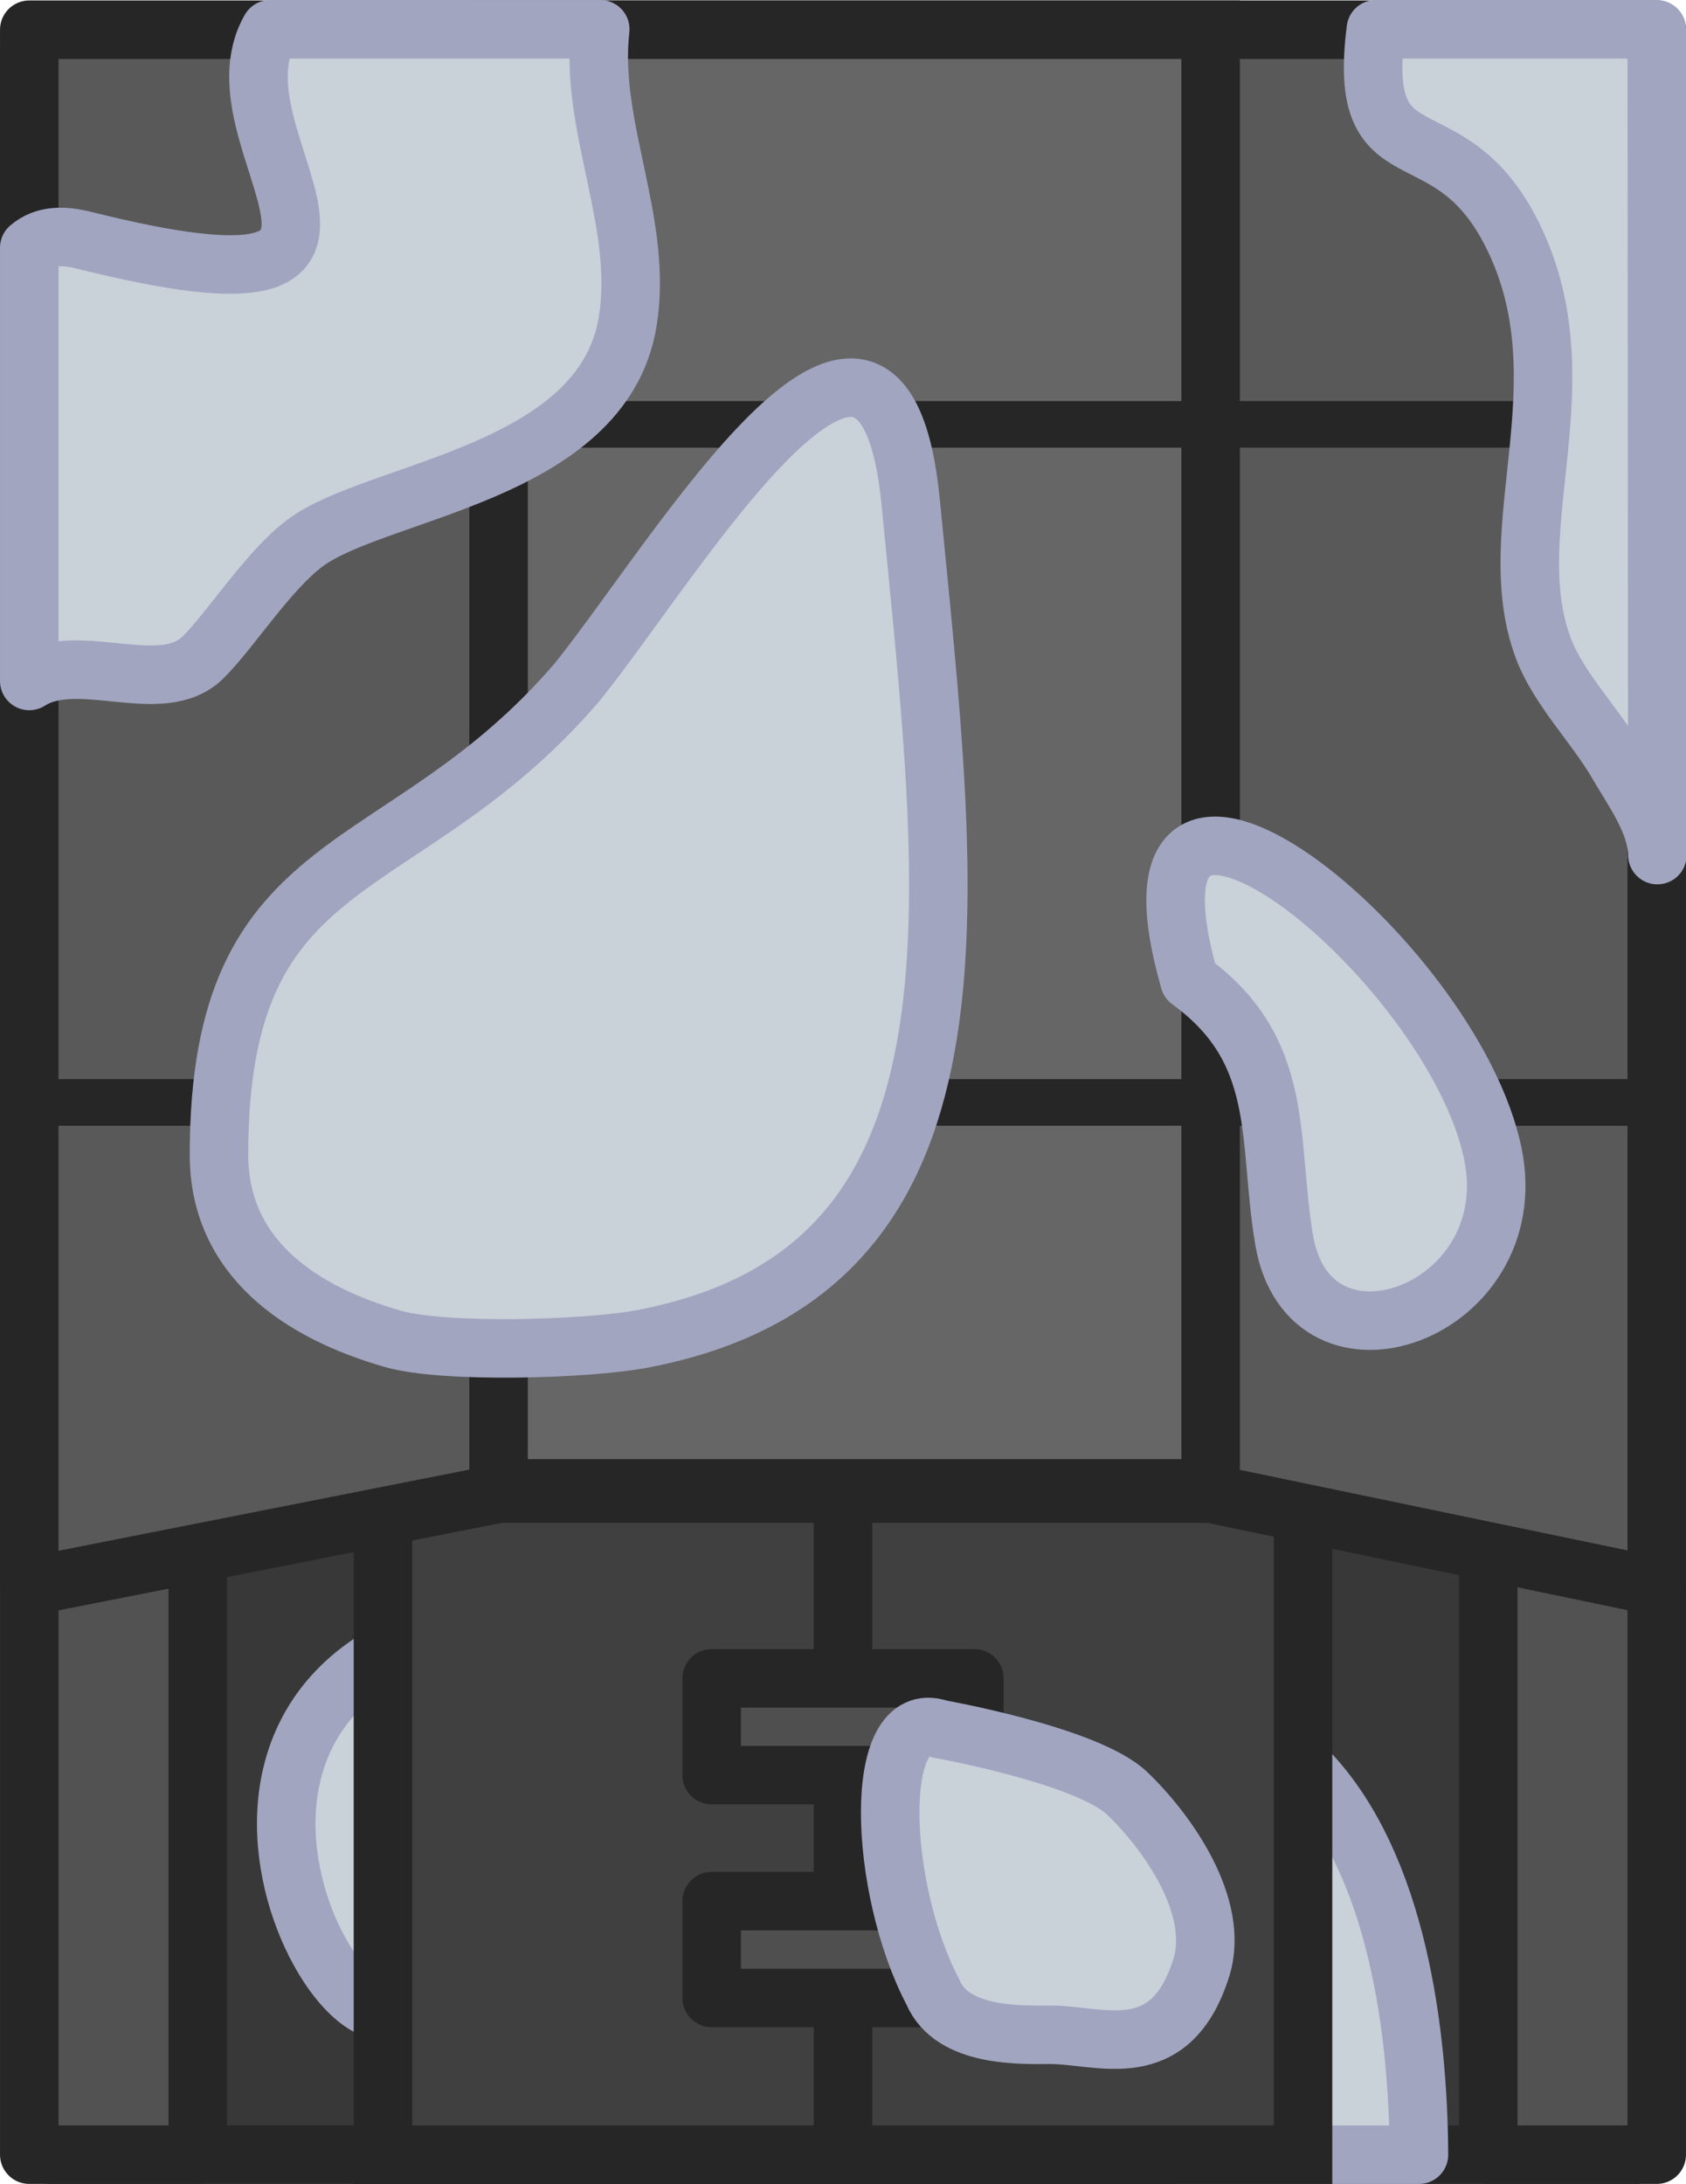 <?xml version="1.0" encoding="UTF-8" standalone="no"?>
<!-- Created with Inkscape (http://www.inkscape.org/) -->

<svg
   width="259.331"
   height="335.877"
   viewBox="0 0 68.615 88.867"
   version="1.1"
   id="svg1"
   xml:space="preserve"
   xmlns="http://www.w3.org/2000/svg"
   xmlns:svg="http://www.w3.org/2000/svg"><defs
     id="defs1" /><g
     id="layer1"><path
       id="rect3-8-3-8-9-5-2-8"
       style="display:inline;fill:#4f4f4f;fill-opacity:1;stroke:none;stroke-width:2.381;stroke-linecap:round;stroke-dasharray:none;stroke-opacity:1"
       d="M 1.191,1.209 H 67.133 V 60.779 H 1.191 Z" /><g
       id="g15-5-2-8-9-0-5"
       transform="matrix(0.776,0,0,0.824,-29.257,-54.646)"
       style="display:inline;stroke-width:2.978;stroke-dasharray:none"><g
         id="g96-4"><path
           id="rect12-8-7-7-5-2-7-8"
           style="display:inline;fill:#252525;stroke-width:2.381;stroke-linecap:round;stroke-linejoin:round;stroke-dasharray:none"
           d="m 209.882,-537.241 v 1.93 h -44.366 v -1.93 z"
           transform="matrix(1.289,0,0,1.213,-149.065,787.058)" /><path
           id="rect11-5-5-4-6-0-0"
           style="fill:#383838;fill-opacity:1;stroke-width:2.978;stroke-linecap:round;stroke-linejoin:round;stroke-dasharray:none"
           d="m 47.436,150.276 h 72.452 v 10.172 H 47.436 Z" /><path
           id="rect12-8-1-9-2-1-3"
           style="fill:#242424;stroke-width:3.281;stroke-linecap:round;stroke-linejoin:round;stroke-dasharray:none"
           d="m 120.619,147.901 v 2.889 H 45.53 v -2.889 z" /><path
           id="rect11-5-2-2-7-2-4-7"
           style="fill:#2b2b2b;fill-opacity:1;stroke-width:2.978;stroke-linecap:round;stroke-linejoin:round;stroke-dasharray:none"
           d="m 47.436,138.027 h 72.452 v 10.172 H 47.436 Z" /><path
           id="rect11-6-3-7-8-1"
           style="fill:#454545;fill-opacity:1;stroke-width:2.978;stroke-linecap:round;stroke-linejoin:round;stroke-dasharray:none"
           d="m 47.436,162.526 h 72.452 v 10.172 H 47.436 Z" /><path
           id="rect12-3-6-4-7-1"
           style="fill:#2b2b2b;stroke-width:3.281;stroke-linecap:round;stroke-linejoin:round;stroke-dasharray:none"
           d="m 119.052,160.416 v 2.889 H 47.292 v -2.889 z" /></g></g><path
       id="rect4-1-7-0-6-6-7-2"
       style="display:inline;fill:#383838;fill-opacity:1;stroke:#262626;stroke-width:2.381;stroke-linecap:round;stroke-dasharray:none;stroke-opacity:1"
       d="m 3.095,28.32 h 62.426 V 87.677 h -62.426 z" /><path
       style="fill:#c9d1d9;stroke:#a2a5c0;stroke-width:2.381;stroke-linecap:round;stroke-linejoin:round;stroke-miterlimit:0;stroke-dasharray:none"
       d="m 16.755,66.763 c -0.216,3.91 0.329,7.787 0.329,11.681 0,10.592 -12.008,-6.676 -0.329,-11.681 z"
       id="path1" /><path
       style="fill:#c9d1d9;stroke:#a2a5c0;stroke-width:2.381;stroke-linecap:round;stroke-linejoin:round;stroke-miterlimit:0;stroke-dasharray:none"
       d="m 48.082,87.677 h 9.666 c -0.03,-5 -0.877,-11.714 -4.442,-15.533 -0.63,-0.676 -1.417,-0.811 -2.139,-1.316 -0.666,-0.466 -1.652,-1.258 -2.262,-1.206 z"
       id="path7" /><path
       id="rect4-1-7-0-6-6-7"
       style="display:inline;fill:#404040;fill-opacity:1;stroke:#262626;stroke-width:2.381;stroke-linecap:round;stroke-dasharray:none;stroke-opacity:1"
       d="m 15.585,28.32 h 37.444 V 87.677 h -37.444 z" /><path
       style="fill:#4f4f4f;fill-opacity:1;fill-rule:evenodd;stroke:#262626;stroke-width:2.381;stroke-linecap:square;stroke-linejoin:round;stroke-dasharray:none;stroke-opacity:1"
       d="M 34.307,87.677 V 59.657"
       id="path97" /><g
       id="g97"
       transform="translate(-145.343,591.276)"
       style="stroke-width:2.381;stroke-dasharray:none"><rect
         style="fill:#4f4f4f;fill-opacity:1;fill-rule:evenodd;stroke:#262626;stroke-width:2.381;stroke-linecap:square;stroke-linejoin:round;stroke-dasharray:none;stroke-opacity:1"
         id="rect97"
         width="10.69"
         height="3.939"
         x="174.305"
         y="-522.982" /><rect
         style="fill:#4f4f4f;fill-opacity:1;fill-rule:evenodd;stroke:#262626;stroke-width:2.381;stroke-linecap:square;stroke-linejoin:round;stroke-dasharray:none;stroke-opacity:1"
         id="rect97-3"
         width="10.69"
         height="3.939"
         x="174.305"
         y="-513.916" /></g><path
       id="rect11-5-6-0-6-0-1-6"
       style="display:inline;fill:#242424;stroke-width:2.381;stroke-linecap:round;stroke-linejoin:round;stroke-dasharray:none"
       d="m 20.512,38.04 h 44.631 v 8.383 h -44.631 z" /><path
       id="rect12-8-4-01-3-7-8-8"
       style="display:inline;fill:#252525;stroke-width:2.381;stroke-linecap:round;stroke-linejoin:round;stroke-dasharray:none"
       d="m 64.799,36.11 v 1.93 h -43.943 v -1.93 z" /><path
       id="rect11-5-2-0-5-5-5-3-2"
       style="display:inline;fill:#242424;stroke-width:2.381;stroke-linecap:round;stroke-linejoin:round;stroke-dasharray:none"
       d="m 20.512,27.727 h 44.631 v 8.383 h -44.631 z" /><path
       id="rect11-29-2-6-1-9-6"
       style="display:inline;fill:#262626;stroke-width:2.381;stroke-linecap:round;stroke-linejoin:round;stroke-dasharray:none"
       d="m 20.512,48.353 h 44.631 v 8.383 h -44.631 z" /><path
       id="rect12-60-3-1-9-9-1"
       style="display:inline;fill:#252525;stroke-width:2.381;stroke-linecap:round;stroke-linejoin:round;stroke-dasharray:none"
       d="m 64.799,46.423 v 1.93 h -43.943 v -1.93 z" /><path
       id="rect1-0-9-7-8-3-8"
       style="display:inline;fill:#525252;fill-opacity:1;stroke:#262626;stroke-width:2.381;stroke-linecap:round;stroke-dasharray:none;stroke-opacity:1;stroke-linejoin:round"
       d="m 60.568,2.161 h 6.856 v 85.515 h -6.856 z" /><path
       id="rect1-9-2-5-8-0-6-3"
       style="display:inline;fill:#525252;fill-opacity:1;stroke:#262626;stroke-width:2.381;stroke-linecap:round;stroke-dasharray:none;stroke-opacity:1;stroke-linejoin:round"
       d="m 1.191,2.161 h 6.856 v 85.515 l -6.856,5e-5 z" /><path
       id="rect3-9-8-9-7-9-5"
       style="display:inline;fill:#595959;fill-opacity:1;stroke:#262626;stroke-width:2.381;stroke-linecap:round;stroke-dasharray:none;stroke-opacity:1;stroke-linejoin:round"
       d="M 1.191,1.209 H 67.424 V 64.551 L 49.268,60.779 H 20.29 L 1.191,64.551 Z" /><path
       id="rect4-1-7-0-6-6-2"
       style="display:inline;fill:#666666;fill-opacity:1;stroke:#262626;stroke-width:2.381;stroke-linecap:round;stroke-dasharray:none;stroke-opacity:1"
       d="M 20.29,1.209 H 49.268 V 60.565 H 20.29 Z" /><g
       id="g5-4-7-9-1-9-2"
       transform="matrix(0.799,0,0,0.824,-8.424,-54.243)"
       style="stroke-width:2.934;stroke-dasharray:none"><path
         id="rect5-8-9-4-4-3-0"
         style="fill:#262626;fill-opacity:1;stroke-width:2.934;stroke-linecap:round;stroke-dasharray:none"
         transform="rotate(-90)"
         d="m -121.419,11.659 h 2.301 v 83.245 h -2.301 z" /><path
         id="rect5-0-4-0-6-6-5-8"
         style="fill:#262626;fill-opacity:1;stroke-width:2.934;stroke-linecap:round;stroke-dasharray:none"
         transform="rotate(-90)"
         d="m -87.935,11.659 h 2.301 v 83.245 h -2.301 z" /></g><path
       style="fill:#c9d1d9;stroke:#a2a5c0;stroke-width:2.381;stroke-linecap:round;stroke-linejoin:round;stroke-miterlimit:0;stroke-dasharray:none"
       d="m 55.993,1.191 11.431,1.05e-5 0.026,33.603 C 67.437,33.483 66.473,32.18 65.815,31.052 64.911,29.502 63.423,28.015 62.808,26.375 60.981,21.501 64.542,15.544 61.539,9.537 58.93,4.319 55.188,7.555 55.993,1.191 Z"
       id="path2" /><path
       style="fill:#c9d1d9;stroke:#a2a5c0;stroke-width:2.381;stroke-linecap:round;stroke-linejoin:round;stroke-miterlimit:0;stroke-dasharray:none"
       d="m 23.495,27.748 c -7.168,8.362 -14.583,6.502 -14.583,19.241 0,4.173 3.288,6.408 7.089,7.494 2.063,0.589 7.848,0.432 10.127,0 C 40.741,51.715 38.662,36.922 37.065,20.457 35.906,8.504 27.625,22.606 23.495,27.748 Z"
       id="path3" /><path
       style="fill:#c9d1d9;stroke:#a2a5c0;stroke-width:2.381;stroke-linecap:round;stroke-linejoin:round;stroke-miterlimit:0;stroke-dasharray:none"
       d="m 48.408,39.901 c 3.948,2.869 3.164,6.424 3.848,10.532 1.023,6.141 9.794,2.992 8.507,-3.443 C 59.155,38.951 44.857,27.474 48.408,39.901 Z"
       id="path4" /><path
       style="fill:#c9d1d9;stroke:#a2a5c0;stroke-width:2.381;stroke-linecap:round;stroke-linejoin:round;stroke-miterlimit:0;stroke-dasharray:none"
       d="M 10.997,1.191 H 24.429 c -0.458,3.954 1.783,7.886 1.111,11.919 -1.032,6.191 -10.242,6.823 -13.128,8.988 C 10.911,23.223 9.421,25.593 8.271,26.743 6.587,28.427 3.196,26.423 1.191,27.709 V 10.08 C 1.833,9.533 2.641,9.582 3.424,9.777 18.306,13.498 8.34,5.812 10.997,1.191 Z"
       id="path5" /><path
       style="fill:#c9d1d9;stroke:#a2a5c0;stroke-width:2.381;stroke-linecap:round;stroke-linejoin:round;stroke-miterlimit:0;stroke-dasharray:none"
       d="m 45.875,72.975 c 1.615,1.546 3.797,4.599 3.014,7.094 -1.262,4.02 -4.119,2.729 -6.131,2.729 -1.161,0 -4.011,0.127 -4.795,-1.746 -2.221,-4.23 -2.497,-11.647 0.274,-10.696 0,0 6.023,1.073 7.638,2.619 z"
       id="path6" /></g></svg>

